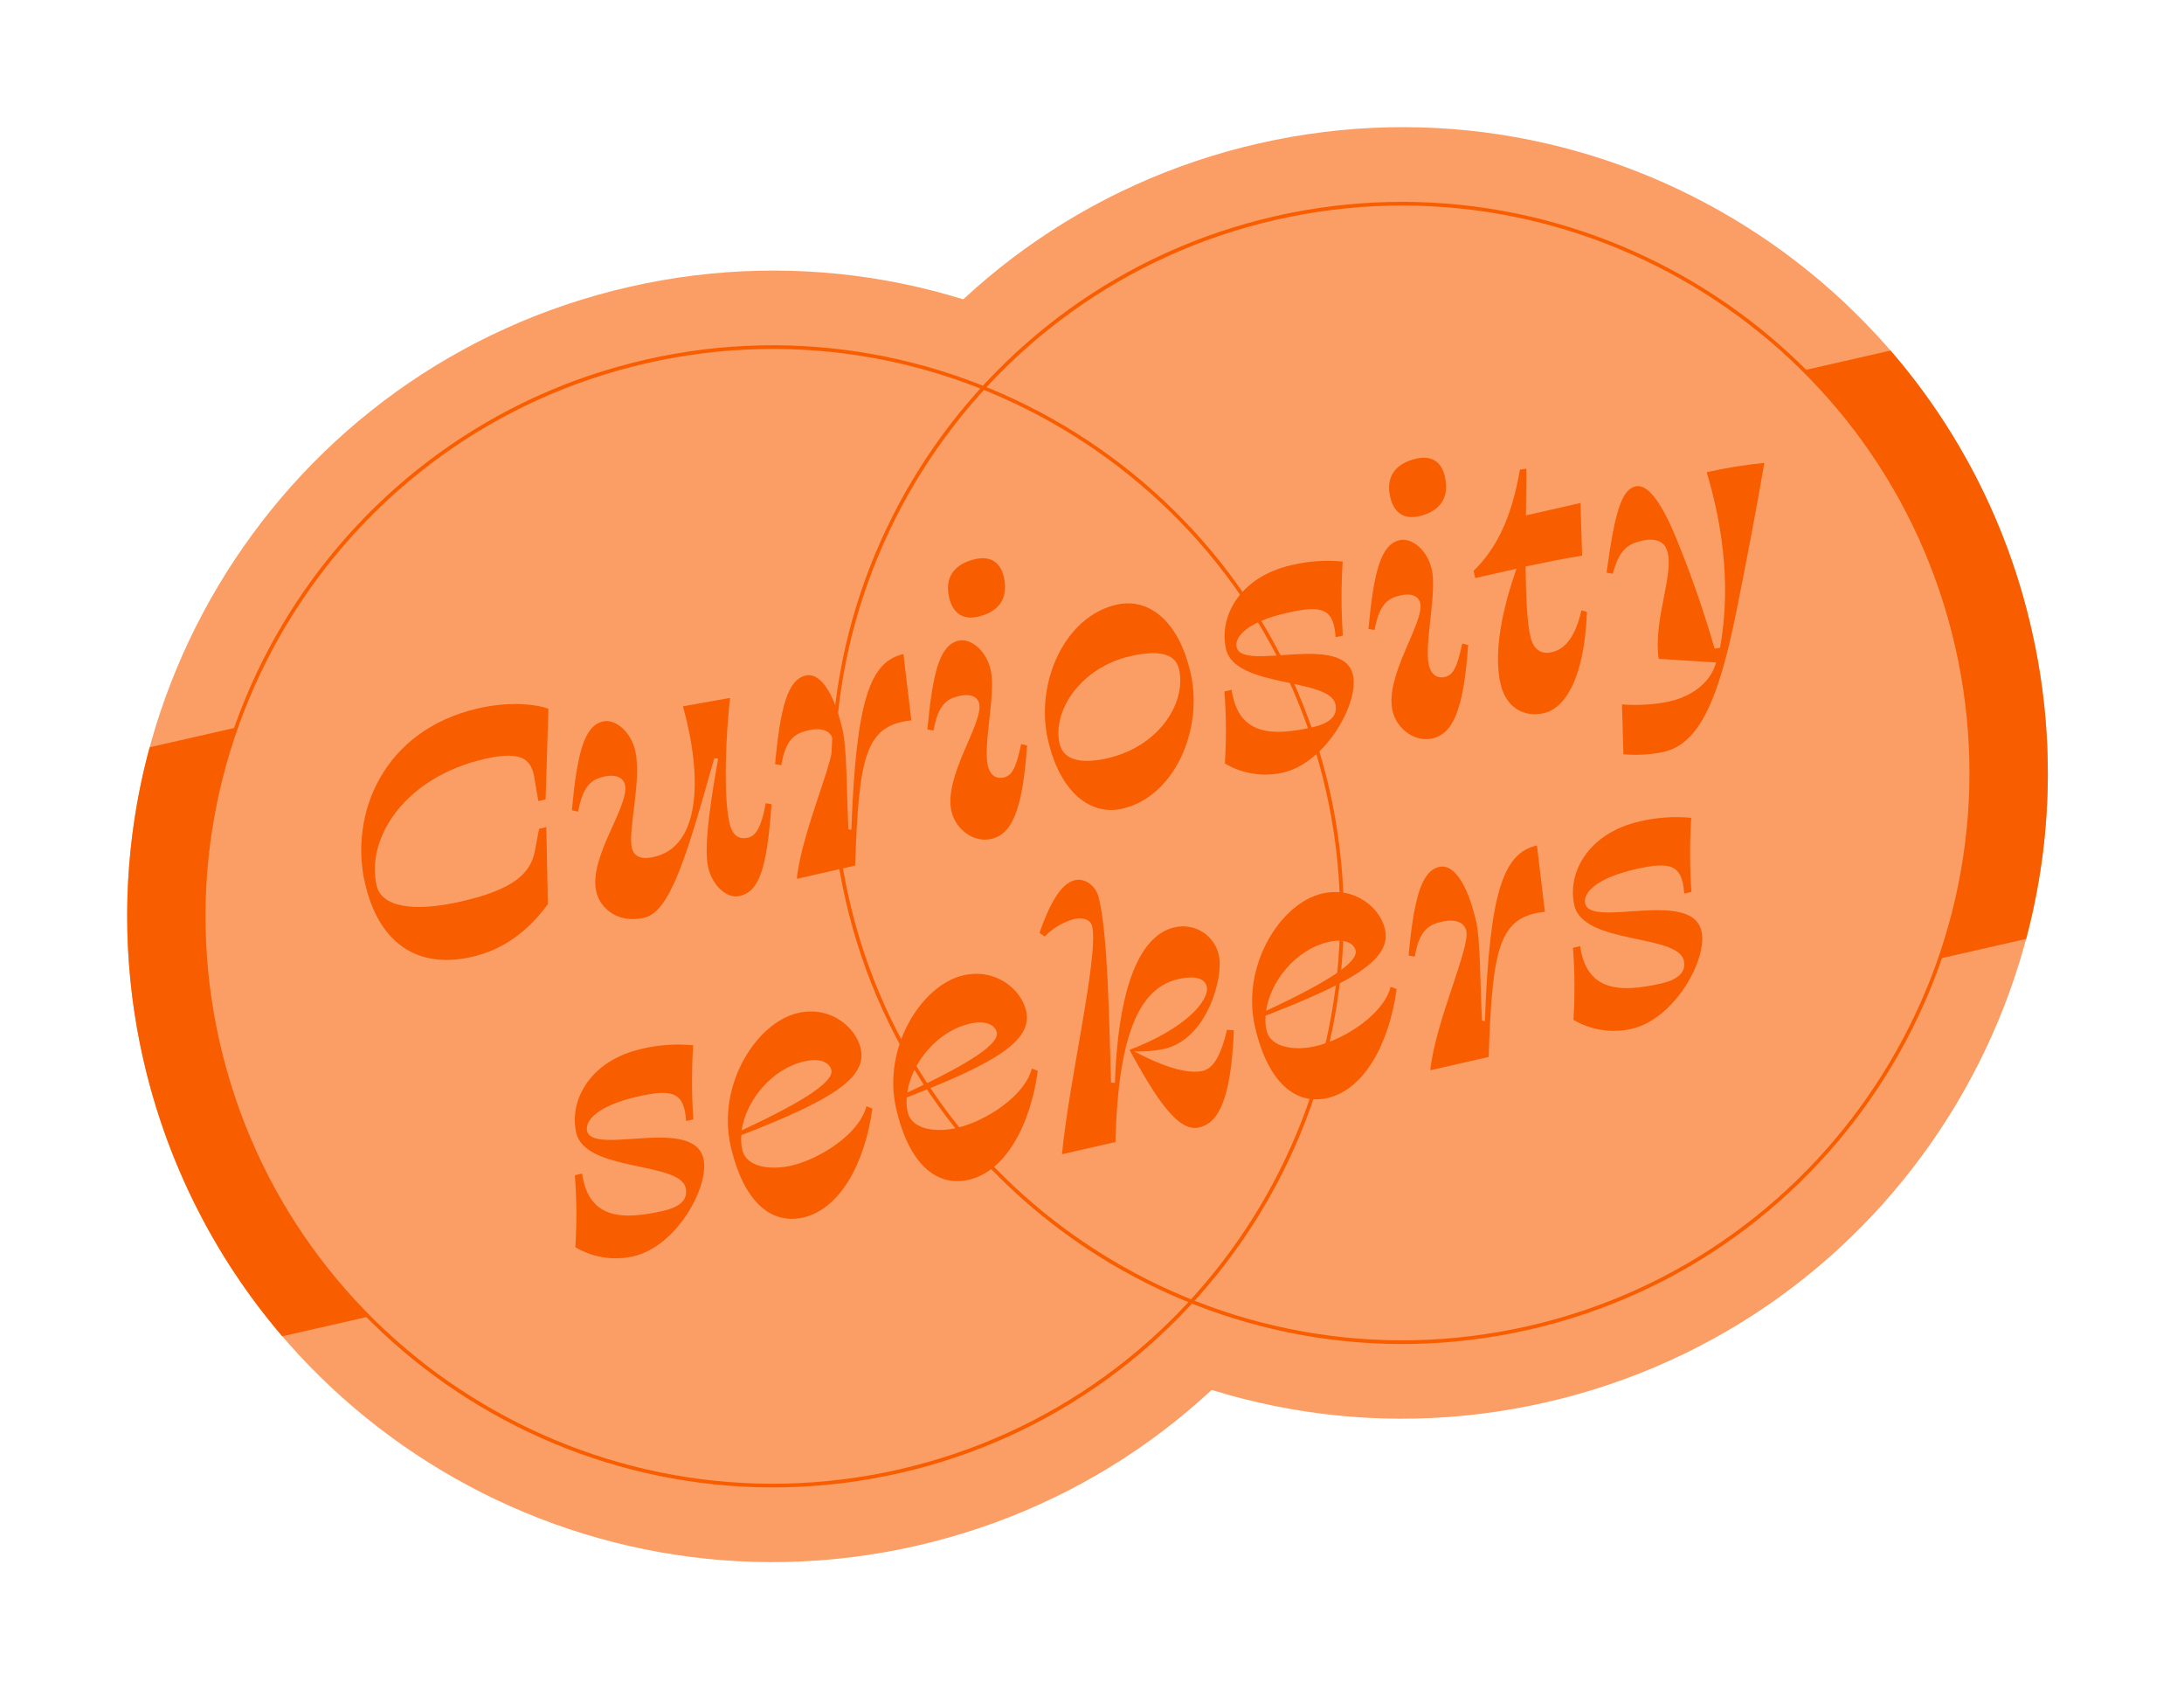 <svg width="203" height="157" viewBox="0 0 203 157" fill="none" xmlns="http://www.w3.org/2000/svg">
<path d="M85.157 143.658C117.466 136.297 137.691 104.138 130.33 71.829C122.969 39.52 90.81 19.295 58.501 26.656C26.192 34.016 5.967 66.175 13.328 98.484C20.689 130.794 52.848 151.018 85.157 143.658Z" fill="#FB9E66"/>
<path d="M143.658 130.33C175.967 122.969 196.192 90.81 188.831 58.501C181.47 26.192 149.311 5.967 117.002 13.328C84.693 20.689 64.468 52.847 71.829 85.157C79.19 117.466 111.349 137.691 143.658 130.33Z" fill="#FB9E66"/>
<path d="M142.118 123.57C113.584 130.071 85.081 112.131 78.585 83.617C72.089 55.104 90.025 26.584 118.542 20.087C147.059 13.591 175.575 31.528 182.071 60.041C188.567 88.554 170.648 117.07 142.118 123.57ZM118.619 20.424C90.274 26.882 72.464 55.196 78.922 83.541C85.379 111.886 113.696 129.691 142.041 123.234C170.386 116.776 188.192 88.463 181.735 60.118C175.277 31.773 146.964 13.967 118.619 20.424Z" fill="#F85E00"/>
<path d="M83.617 136.898C55.087 143.398 26.584 125.458 20.088 96.945C13.592 68.431 31.528 39.911 60.041 33.415C88.554 26.919 117.074 44.856 123.57 73.369C130.066 101.882 112.147 130.398 83.617 136.898ZM60.118 33.752C31.773 40.21 13.967 68.523 20.424 96.868C26.882 125.213 55.195 143.019 83.54 136.561C111.885 130.104 129.691 101.791 123.234 73.446C116.776 45.101 88.469 27.293 60.118 33.752Z" fill="#F85E00"/>
<path d="M49.719 79.068L50.105 77.018L50.779 76.865L50.929 84.019C49.005 86.642 46.677 88.284 43.859 88.926C38.682 90.106 35.168 87.535 33.916 82.038C32.471 75.699 35.573 67.85 44.45 65.827C47.056 65.234 49.489 65.345 50.977 65.86L50.713 74.291L50.04 74.444L49.687 72.4C49.432 70.641 48.629 69.713 45.071 70.523C37.604 72.224 34.003 77.9 35.006 82.303C35.44 84.205 38.248 84.826 42.826 83.783C47.796 82.657 49.334 81.121 49.719 79.068Z" fill="#F85E00"/>
<path d="M63.479 65.635L67.859 64.857C67.472 68.207 67.216 73.892 67.802 76.467C68.092 77.736 68.748 78.022 69.532 77.843C70.128 77.708 70.739 77.123 71.171 74.637L71.714 74.737C71.27 80.914 70.527 82.861 68.729 83.271C67.639 83.519 66.238 82.422 65.814 80.564C65.354 78.544 66.216 73.542 66.747 70.496L66.386 70.469C63.793 79.728 62.266 84.743 59.872 85.289C57.479 85.834 55.792 84.476 55.423 82.857C54.693 79.652 58.508 74.93 58.095 72.949C57.942 72.276 57.268 71.916 56.147 72.171C55.026 72.427 54.2 72.948 53.737 75.426L53.152 75.297C53.651 69.996 54.291 67.442 56.051 67.041C57.179 66.784 58.636 67.971 59.045 69.769C59.664 72.482 58.368 77.037 58.724 78.772C58.948 79.755 59.824 79.853 60.773 79.637C65.081 78.681 65.336 72.323 63.479 65.635Z" fill="#F85E00"/>
<path d="M84.709 66.946C80.44 67.402 79.831 70.246 79.483 80.439L74.06 81.674C74.541 77.12 77.77 70.308 77.409 68.722C77.24 67.982 76.475 67.565 75.139 67.869C73.87 68.158 73.031 68.704 72.616 71.11L72.039 71.019C72.535 65.718 73.212 63.156 74.902 62.771C76.1 62.498 77.454 64.041 78.329 67.882C78.722 69.609 78.69 73.693 78.862 77.06L79.132 77.112C79.575 64.893 80.907 61.481 83.971 60.783L84.709 66.946Z" fill="#F85E00"/>
<path d="M89.157 64.676C88.029 64.933 87.19 65.478 86.775 67.885L86.198 67.793C86.694 62.492 87.334 59.939 89.098 59.537C90.222 59.281 91.671 60.434 92.089 62.266C92.578 64.413 91.376 69.209 91.809 71.111C92.039 72.121 92.658 72.398 93.291 72.254C94.065 72.077 94.432 71.402 94.916 69.143L95.467 69.276C95.035 75.525 93.976 77.544 92.134 77.963C90.451 78.347 88.806 77.018 88.438 75.399C87.691 72.124 91.398 67.239 91.014 65.4C90.88 64.765 90.247 64.427 89.157 64.676ZM88.217 55.516C87.776 53.577 88.765 52.389 90.667 51.955C91.97 51.658 92.975 52.17 93.305 53.614C93.77 55.657 92.789 56.883 90.887 57.316C89.584 57.613 88.57 57.065 88.217 55.516Z" fill="#F85E00"/>
<path d="M110.667 62.551C111.862 67.8 109.171 74.047 104.31 75.154C101.421 75.812 98.538 73.728 97.399 68.726C96.211 63.511 98.911 57.301 103.772 56.194C106.707 55.525 109.535 57.586 110.667 62.551ZM109.57 62.136C109.241 60.691 107.582 60.404 105.08 60.974C100.468 62.024 97.789 66.041 98.488 69.108C98.832 70.619 100.445 71.031 102.91 70.469C107.75 69.367 110.306 65.304 109.583 62.133L109.57 62.136Z" fill="#F85E00"/>
<path d="M124.802 52.181C124.655 54.475 124.66 56.776 124.817 59.069L124.143 59.223C123.974 56.52 122.867 56.217 119.625 56.955C116.034 57.773 114.712 59.137 114.942 60.147C115.472 62.473 124.849 58.743 125.755 62.722C126.341 65.294 123.28 70.882 119.23 71.805C117.394 72.215 115.47 71.911 113.849 70.955C113.992 68.725 113.978 66.487 113.807 64.258L114.48 64.105C115.091 68.339 118.213 68.442 122.017 67.576C123.811 67.167 124.337 66.381 124.12 65.432C123.558 62.964 114.785 63.965 113.952 60.312C113.271 57.319 115.204 53.618 120.031 52.518C121.592 52.143 123.204 52.029 124.802 52.181Z" fill="#F85E00"/>
<path d="M130.152 55.336C129.025 55.593 128.186 56.138 127.771 58.545L127.194 58.453C127.69 53.153 128.333 50.598 130.094 50.197C131.221 49.94 132.667 51.094 133.084 52.926C133.574 55.074 132.372 59.869 132.805 61.771C133.035 62.781 133.654 63.058 134.287 62.914C135.061 62.737 135.428 62.062 135.912 59.803L136.463 59.936C136.034 66.184 134.975 68.203 133.13 68.624C131.447 69.007 129.802 67.678 129.433 66.059C128.687 62.784 132.39 57.9 132.007 56.061C131.876 55.425 131.243 55.087 130.152 55.336ZM129.213 46.177C128.771 44.237 129.761 43.049 131.663 42.615C132.966 42.319 133.971 42.83 134.3 44.274C134.766 46.317 133.788 47.542 131.886 47.976C130.58 48.273 129.566 47.725 129.213 46.177Z" fill="#F85E00"/>
<path d="M141.272 43.649L141.88 43.549C141.876 44.513 141.863 46.071 141.832 47.895L146.905 46.739L147.057 51.633C145.349 51.909 143.571 52.279 141.802 52.643C141.834 55.38 141.942 57.923 142.26 59.21C142.578 60.434 143.294 60.826 144.247 60.609C145.2 60.392 146.345 59.575 146.991 56.723L147.505 56.864C147.258 63.255 145.367 65.85 143.502 66.275C141.738 66.677 139.995 65.852 139.465 63.526C138.8 60.604 139.648 56.558 140.96 52.849L137.122 53.723L136.969 53.05C139.057 51.009 140.492 48.2 141.272 43.649Z" fill="#F85E00"/>
<path d="M150.892 70.098L150.76 65.461C152.227 65.578 153.704 65.487 155.146 65.191C156.906 64.79 158.918 63.701 159.508 61.566L154.169 61.228C153.651 57.493 155.686 53.248 154.943 51.136C154.672 50.27 153.791 49.982 152.617 50.25C151.27 50.557 150.512 51.101 149.905 53.315L149.328 53.223C150.087 47.604 150.719 45.495 152.022 45.198C153.183 44.933 154.507 46.781 155.936 50.347C157.256 53.593 158.403 56.908 159.37 60.277L159.872 60.198C161.019 54.008 159.875 48.008 158.634 43.883C160.401 43.484 162.19 43.195 163.993 43.016C163.214 47.616 162.121 53.202 161.405 56.775C159.79 64.809 158.027 69.103 154.644 69.873C153.411 70.133 152.147 70.209 150.892 70.098Z" fill="#F85E00"/>
<path d="M64.431 97.136C64.282 99.43 64.286 101.731 64.445 104.024L63.772 104.177C63.599 101.476 62.492 101.172 59.254 101.91C55.662 102.728 54.34 104.092 54.57 105.102C55.099 107.424 64.476 103.695 65.383 107.674C65.969 110.246 62.907 115.833 58.858 116.756C57.021 117.167 55.097 116.864 53.477 115.907C53.62 113.677 53.605 111.441 53.432 109.214L54.105 109.06C54.715 113.291 57.834 113.395 61.624 112.531C63.422 112.122 63.947 111.336 63.731 110.387C63.169 107.919 54.392 108.92 53.56 105.268C52.877 102.272 54.814 98.569 59.638 97.47C61.206 97.096 62.825 96.983 64.431 97.136Z" fill="#F85E00"/>
<path d="M67.915 106.495C66.624 100.826 70.301 95.02 74.176 94.137C77.206 93.447 79.554 95.469 80.003 97.441C80.629 100.188 77.248 102.258 68.908 105.489C68.868 105.942 68.896 106.397 68.993 106.841C69.386 108.568 71.794 108.724 73.518 108.331C76.265 107.705 79.913 105.316 80.525 102.808L81.088 103.012C80.395 108.099 78.071 112.368 74.654 113.147C71.749 113.808 69.127 111.814 67.915 106.495ZM68.954 105.036C75.037 102.206 77.507 100.457 77.273 99.433C77.138 98.838 76.377 98.267 74.792 98.628C71.641 99.346 69.324 102.356 68.937 105.04L68.954 105.036Z" fill="#F85E00"/>
<path d="M83.29 102.992C81.998 97.323 85.675 91.517 89.55 90.634C92.58 89.944 94.928 91.966 95.377 93.939C96.003 96.686 92.622 98.755 84.282 101.987C84.242 102.439 84.271 102.895 84.367 103.338C84.76 105.065 87.168 105.221 88.892 104.828C91.642 104.202 95.287 101.813 95.899 99.305L96.462 99.51C95.769 104.597 93.445 108.866 90.028 109.644C87.14 110.302 84.501 108.311 83.29 102.992ZM84.328 101.534C90.411 98.703 92.881 96.954 92.648 95.931C92.512 95.335 91.752 94.765 90.166 95.126C87.032 95.84 84.715 98.85 84.328 101.534Z" fill="#F85E00"/>
<path d="M104.986 97.568C110.27 95.549 112.431 92.943 112.165 91.683C112.005 90.979 111.181 90.611 109.528 90.987C106.29 91.725 103.943 95.259 103.679 106.13L98.71 107.262C99.351 100.484 102.137 88.808 101.516 86.085C101.38 85.485 100.691 85.21 99.809 85.411C98.781 85.709 97.849 86.267 97.1 87.03L96.617 86.695C97.514 84.121 98.572 82.099 99.912 81.793C100.861 81.577 101.881 82.308 102.154 83.506C102.998 87.21 103.082 94.743 103.27 100.604L103.63 100.631C103.972 90.738 106.341 86.823 109.159 86.181C109.606 86.073 110.07 86.055 110.523 86.131C110.977 86.207 111.41 86.373 111.797 86.621C112.185 86.868 112.518 87.192 112.777 87.572C113.036 87.952 113.215 88.38 113.304 88.831C113.729 90.7 112.283 96.55 108.192 97.482C107.283 97.665 106.355 97.74 105.428 97.704C108.502 99.337 110.571 99.794 111.77 99.521C112.507 99.353 113.348 98.679 114.047 95.701L114.687 95.743C114.416 102.324 113.209 104.377 111.435 104.781C109.469 105.215 107.459 102.079 104.986 97.568ZM103.574 104.224C103.596 104.478 103.582 104.743 103.605 104.996C103.582 104.743 103.596 104.478 103.574 104.224Z" fill="#F85E00"/>
<path d="M116.644 95.393C115.352 89.724 119.03 83.918 122.904 83.036C125.934 82.345 128.282 84.367 128.731 86.34C129.357 89.087 125.976 91.157 117.636 94.388C117.596 94.84 117.625 95.296 117.721 95.739C118.115 97.466 120.523 97.622 122.246 97.23C124.993 96.604 128.642 94.214 129.253 91.706L129.816 91.911C129.123 96.998 126.799 101.267 123.382 102.045C120.494 102.703 117.855 100.712 116.644 95.393ZM117.682 93.935C123.765 91.104 126.235 89.355 126.002 88.332C125.866 87.736 125.106 87.166 123.52 87.527C120.386 88.241 118.069 91.251 117.682 93.935Z" fill="#F85E00"/>
<path d="M143.593 84.735C139.326 85.187 138.713 88.032 138.369 98.224L132.942 99.46C133.424 94.906 136.652 88.094 136.291 86.508C136.122 85.768 135.361 85.35 134.022 85.655C132.756 85.944 131.917 86.489 131.499 88.896L130.925 88.804C131.422 83.507 132.098 80.941 133.788 80.556C134.986 80.283 136.337 81.831 137.212 85.668C137.605 87.395 137.572 91.479 137.748 94.845L138.018 94.897C138.457 82.679 139.793 79.266 142.857 78.568L143.593 84.735Z" fill="#F85E00"/>
<path d="M157.201 76.001C157.052 78.295 157.057 80.596 157.216 82.889L156.543 83.042C156.37 80.341 155.263 80.037 152.025 80.775C148.433 81.593 147.111 82.956 147.341 83.966C147.87 86.289 157.247 82.559 158.154 86.538C158.74 89.11 155.678 94.698 151.629 95.621C149.792 96.032 147.868 95.729 146.247 94.771C146.391 92.542 146.376 90.305 146.203 88.078L146.876 87.925C147.469 92.159 150.604 92.26 154.395 91.396C156.193 90.987 156.718 90.201 156.502 89.252C155.94 86.784 147.163 87.785 146.331 84.133C145.648 81.137 147.584 77.434 152.408 76.335C153.977 75.961 155.596 75.848 157.201 76.001Z" fill="#F85E00"/>
<path d="M20.256 96.906C22.434 106.533 27.274 115.353 34.224 122.361L26.236 124.181C19.885 116.747 15.442 107.876 13.295 98.338C11.147 88.799 11.358 78.881 13.911 69.442L21.926 67.616C18.603 77.024 18.024 87.182 20.256 96.906Z" fill="#F85E00"/>
<path d="M188.828 58.502C191.004 67.984 190.831 77.854 188.324 87.254L180.339 89.073C183.57 79.693 184.1 69.593 181.868 59.927C179.636 50.26 174.731 41.416 167.714 34.402L175.722 32.578C182.156 40.01 186.658 48.914 188.828 58.502Z" fill="#F85E00"/>
</svg>
